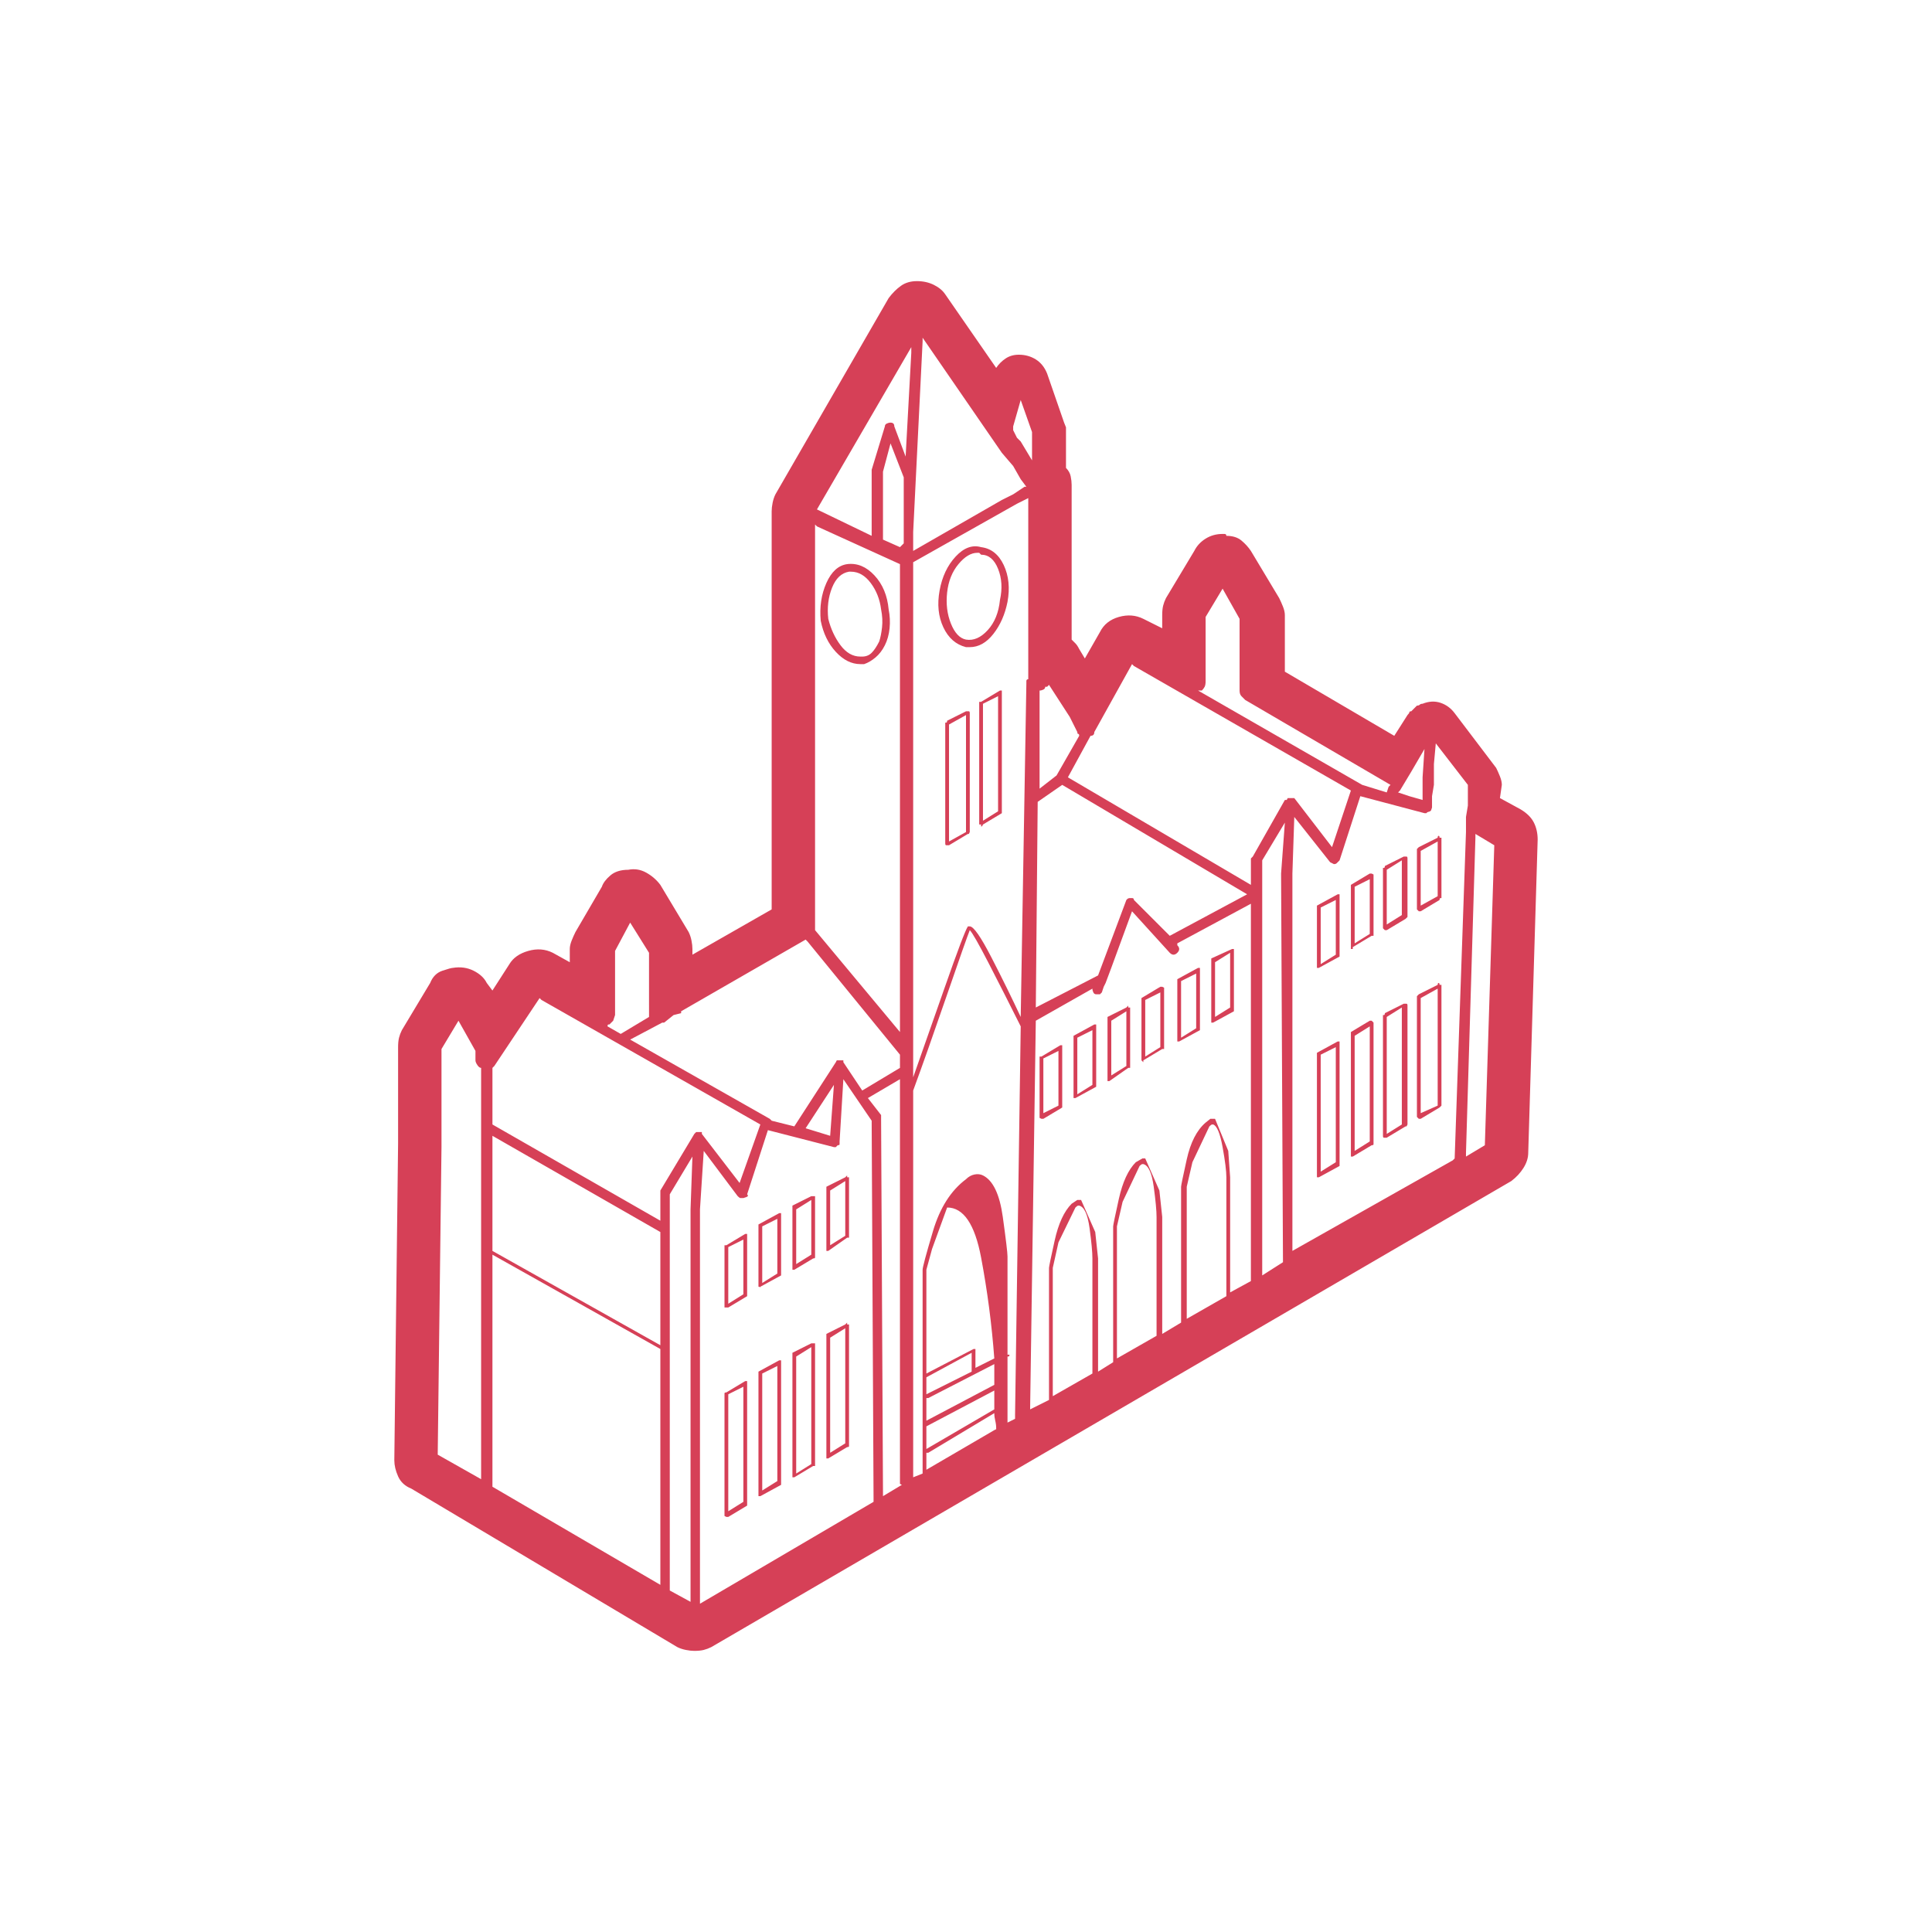 <?xml version="1.0" standalone="no"?>
<!DOCTYPE svg PUBLIC "-//W3C//DTD SVG 1.1//EN" "http://www.w3.org/Graphics/SVG/1.1/DTD/svg11.dtd" >
<svg xmlns="http://www.w3.org/2000/svg" xmlns:xlink="http://www.w3.org/1999/xlink" version="1.1" viewBox="0 0 1024 1024">
  <g transform="matrix(1 0 0 -1 0 960)">
   <path fill="#d64057"
d="M806 531l-11 6l1 7q0 2 -1 4.5t-2 4.5l-22 29q-3 4 -7.5 5.5t-9.5 -0.5q-1 0 -1.5 -0.5t-1.5 -0.5v0v0l-1.5 -1.5l-1.5 -1.5q-1 0 -1 -0.5t-1 -1.5l-7 -11l-58 34v30q0 2 -1 4.5t-2 4.5l-15 25q-2 3 -5 5.5t-8 2.5q0 1 -1 1h-1q-5 0 -9 -2.5t-6 -6.5l-15 -25
q-1 -2 -1.5 -4t-0.5 -5v-7l-10 5q-6 3 -13 1t-10 -8l-8 -14l-3 5q-1 2 -2 3l-2 2v82q0 2 -0.5 4.5t-2.5 4.5v19v2.5t-1 2.5l-9 26q-2 5 -6 7.5t-9 2.5v0v0q-4 0 -7 -2t-5 -5l-27 39q-2 3 -6 5t-9 2t-8.5 -2.5t-6.5 -6.5l-60 -104q-1 -2 -1.5 -4.5t-0.5 -4.5v-211l-42 -24v3
q0 2 -0.5 4.5t-1.5 4.5l-15 25q-3 4 -7.5 6.5t-9.5 1.5q-6 0 -9.5 -3t-4.5 -6l-14 -24q-1 -2 -2 -4.5t-1 -4.5v-7l-9 5q-6 3 -13 1t-10 -7l-9 -14l-3 4q-2 4 -7 6.5t-11 1.5q-1 0 -5.5 -1.5t-6.5 -6.5l-15 -25q-1 -2 -1.5 -4t-0.5 -5v-48v-1v-2l-2 -168q0 -4 2 -8.5t7 -6.5
l141 -84q2 -1 4.5 -1.5t4.5 -0.5q3 0 5 0.5t4 1.5l424 247q4 3 6.5 7t2.5 8l5 166q0 5 -2 9t-7 7v0zM554 596h1l1 1l11 -17l4 -8q0 -1 0.5 -1t0.5 -1l-12 -21l-9 -7v52q1 0 2 0.5t1 1.5v0zM660 589l77 -45l-1 -1l-1 -3l-13 4v0v0l-87 50h1h1q1 1 1.5 2t0.5 3v34l9 15l9 -16
v-38q0 -2 1 -3l2 -2v0zM755 563l-1 -15v-1v-6v-5l-7 2l-6 2l1 1v0l6 10l7 12v0zM629 261v2v68l3 13t9 19q1 1 1.5 1h0.5q3 -1 5 -12t2 -16v-63l-21 -12v0zM652 276v60l-1 14t-7 17h-2.5t-2.5 -2q-7 -6 -10 -19.5t-3 -14.5v-72l-10 -6v62l-1.5 14t-7.5 17h-1.5t-3.5 -2
q-6 -6 -9 -19.5t-3 -14.5v-72l-8 -5v60l-1.5 14t-7.5 17h-2t-3 -2q-6 -6 -9 -19.5t-3 -14.5v-70l-10 -5v1l3 205l30 17q0 -1 0.5 -2t1.5 -1v0h1h1t1 1l1 3l1 2l3 8l11 30l20 -22q1 -1 2 -1t2 1t1 2t-1 2v1l39 21v-200l-11 -6v1v0zM592 240v1v69l3 13t9 19q1 1 1.5 1h0.5
q4 -1 5.5 -12t1.5 -16v-63l-21 -12v0zM558 221v67l3 13.5t9 18.5q1 1 1.5 1h0.5q4 -1 5.5 -12t1.5 -16v-61l-21 -12v1v0zM534 206v35q1 0 1 0.5v0.5h-0.5h-0.5v52q0 3 -2.5 21t-10.5 22q-2 1 -4.5 0.5t-4.5 -2.5q-12 -9 -17.5 -27.5t-5.5 -20.5v-108l-5 -2v1v204
q7 19 17.5 49.5t12.5 35.5q2 -2 10 -17.5t17 -33.5l-3 -206v-2zM491 181v9v0h1v0v0l35 21q0 -2 0.5 -4t0.5 -4v-0.5t-1 -0.5l-36 -21v0zM491 287l3 11t8 22q13 0 18 -26.5t7 -53.5v0v0l-10 -5v9v1v0h-1v0l-25 -13v55v0zM515 233l-24 -12v9l24 13v-10v0v0zM491 219v0h1v0v0
l35 18v-6v-5l-36 -19v12v0zM491 204l36 19v-4.5v-5.5l-36 -21v12v0zM563 544l98 -58l-41 -22l-19 19q0 1 -1 1h-1q-1 0 -1.5 -0.5l-0.5 -0.5l-15 -40l-33 -17l1 109l13 9v0zM539 693l6 3v-96q-1 0 -1 -1v-1l-3 -177q-7 15 -15.5 31.5t-11.5 16.5h-1v0q-2 -3 -12.5 -33
t-16.5 -47v273l55 31v0zM479 678v-6l-1 -1l-1 -1l-9 4v36l4 15l7 -18v-29v0zM669 286v218l12 20l-2 -27l1 -205v0v-0.5v-0.5l-11 -7v2v0zM778 533l-1 -6v-6v-2l-6 -173v0l-1 -1l-85 -48v200l1 30l19 -24l1 -0.5l1 -0.5q1 0 1.5 0.5l1.5 1.5l11 34l34 -9v0v0h1v0l0.5 0.5
t1.5 0.5v0v0v0v0v0v0l0.5 0.5t0.5 1.5v0v0v6l1 6v11l1 11l17 -22v-11v0zM600 608l1 -1l115 -66l-10 -30l-20 26v0h-1v0v0v0v0h-0.5h-1.5v0v0v0v0h-0.5t-0.5 -1h-0.5h-0.5l-17 -30l-0.5 -0.5l-0.5 -0.5v-14l-97 57l12 22q1 0 1.5 0.5t0.5 1.5zM547 716l-6 10l-2 2l-2 4v2
l4 14l6 -17v-15v0zM531 720l6 -7l4 -7l3 -4h-1l-6 -4l-6 -3l-47 -27v2v0v1v7l5 101v2l42 -61v0zM483 773l-3 -55l-6 16q0 1 -0.5 1.5t-1.5 0.5t-2 -0.5t-1 -1.5l-7 -23v-0.5v-0.5v-34l-29 14l50 86v-3v0zM433 681l44 -20v-248l-45 54v0.5v0.5v214l1 -1v0zM427 462l1 -1
l49 -60v-7l-20 -12l-10 15v0.5v0.5v0v0h-0.5h-0.5h-0.5h-0.5v0v0v0h-1h-0.5t-0.5 -1v0v0l-22 -34l-12 3l-0.5 0.5l-0.5 0.5l-74 42l17 9h1v0l5 4l4 1v0v1l66 38v0zM442 385l-2 -27l-13 4l15 23v0zM344 427v-4v-1v-1l-15 -9l-7 4q0 1 0.5 1h0.5l2 2t1 3v34l8 15l10 -16v-28v0
zM286 431l1 -1l116 -66l-11 -31l-20 26v0.5v0.5v0v0h-0.5h-0.5h-0.5h-0.5v0h-1v0v0l-0.5 -0.5l-0.5 -0.5v0v0l-18 -30v-0.5v-0.5v-15l-89 51v0v0v30l0.5 0.5l0.5 0.5l24 36v0zM261 358l89 -51v-60l-89 50v61zM252 402v-4q0 -1 1 -2.5t2 -1.5v-217v-1l-23 13l2 163v1v1v50
l9 15l9 -16v-1v0zM261 174v121l89 -50v-125l-89 52v2zM355 118v209l12 20l-1 -28v-208l-11 6v1v0zM371 112v207l2 31l18 -24q1 -1 1.5 -1h1.5t1.5 0.5t0.5 1.5l11 34l35 -9h1t1 1q1 0 1 0.5v1.5l2 33l15 -22l1 -200v-2l-92 -54v2v0zM468 169l-1 198v1v1l-7 9l17 10v-213
v-0.5v-0.5v-0.5t1 -0.5l-10 -6v2v0zM787 353l-10 -6v2l5 167v2l10 -6zM709 486l-11 -6v0v-1v-31v-1v0h0.5h0.5v0v0l11 6v0v1v31v0.5v0.5h-1v0v0zM708 454l-8 -5v30l8 4v-29zM726 497l-10 -6v-0.5v-0.5v-32v0v0v-1h1v0.5v0.5l10 6h1v1v31v0.5t-1 0.5v0h-1zM726 465l-8 -5v30
l8 4v-29v0zM744 506l-10 -5q0 -1 -0.5 -1h-0.5v-32l0.5 -0.5l0.5 -0.5v0v0h0.5h0.5l10 6l0.5 0.5l0.5 0.5v31q0 1 -0.5 1h-0.5h-0.5h-0.5zM743 475l-8 -5v29l8 5v-29zM751 510v-32l0.5 -0.5l0.5 -0.5v0v0h0.5h0.5l10 6q0 1 0.5 1h0.5v32h-0.5h-0.5q0 1 -0.5 1t-0.5 -1
l-10 -5l-0.5 -0.5zM753 509l9 5v-29l-9 -5v29zM562 406l-10 -6h-1v-1v-31v-0.5t1 -0.5v0v0h0.5h0.5l10 6v0.5v0.5v31v0.5v0.5h-0.5h-0.5v0zM561 374l-8 -4v29l8 4v-29zM580 417l-11 -6v0v-1v-31v-1v0h1v0v0v0l11 6v0.5v0.5v31v0.5v0.5h-1v0v0zM579 385l-8 -5v30l8 4v-29z
M597 426l-10 -5v-0.5v-0.5v-32v-0.5v-0.5h0.5h0.5v0v0l10 7h1v0v32v0h-1v1zM597 395l-8 -5v29l8 5v-29v0zM615 437l-10 -6v-0.5v-0.5v-32v0v0l0.5 -0.5l0.5 -0.5v0.5v0.5l10 6h1v1v31v0.5t-1 0.5v0h-1v0zM615 405l-8 -5v30l8 4v-29zM635 447l-11 -6v0v-1v-31v-1v0h0.5h0.5v0
v0l11 6v0.5v0.5v31v0.5v0.5h-1v0zM634 415l-8 -5v30l8 4v-29zM653 457l-11 -5v-1v0v-32v-0.5v-0.5h1v0v0v0l11 6v0.5v0.5v31v1v0h-1v0zM652 426l-8 -5v29l8 5v-29zM709 408l-11 -6v-0.5v-0.5v-64v-0.5v-0.5h0.5h0.5v0v0l11 6v1v0v64v0.5v0.5h-1v0zM708 344l-8 -5v62l8 4v-61
zM726 419l-10 -6v-0.5v-0.5v-64v-0.5v-0.5v0h1v0v0l10 6q1 0 1 0.5v0.5v64v0l-1 1v0h-1v0zM726 355l-8 -5v61l8 5v-61zM744 428l-10 -5q0 -1 -0.5 -1h-0.5v-64q0 -1 0.5 -1h0.5v0v0h0.5h0.5l10 6h0.5t0.5 1v63q0 1 -0.5 1h-0.5h-0.5h-0.5v0zM743 364l-8 -5v62l8 5v-62z
M762 438l-10 -5l-0.5 -0.5l-0.5 -0.5v-64l0.5 -0.5l0.5 -0.5v0v0h0.5h0.5l10 6l0.5 0.5l0.5 0.5v64h-0.5h-0.5q0 1 -0.5 1t-0.5 -1zM762 374l-9 -4v61l9 5v-62zM395 306l-10 -6h-1v-1v-31v-1h1v0v0h0.5h0.5l10 6v0v1v31v0.5v0.5h-0.5h-0.5v0zM394 274l-8 -5v30l8 4v-29z
M413 317l-11 -6v-0.5v-0.5v-32v0v0q1 0 1 -0.5v-0.5v0.5v0.5l11 6v0v1v31v0.5v0.5h-1v0v0zM412 285l-8 -5v30l8 4v-29zM430 326l-10 -5v-1v0v-32v-0.5v-0.5v0h1v0v0l10 6q1 0 1 0.5v0.5v31v1h-1v0h-1zM430 295l-8 -5v29l8 5v-29zM448 336l-10 -5v-0.5v-0.5v-32v-0.5v-0.5
h0.5h0.5v0v0l10 7h1v0v32v0h-1v1zM448 305l-8 -5v29l8 5v-29v0zM395 228l-10 -6q-1 0 -1 -0.5v-0.5v-64v-0.5t1 -0.5v0v0h0.5h0.5l10 6v1v0v64v0.5v0.5h-0.5h-0.5v0zM394 164l-8 -5v62l8 4v-61zM413 239l-11 -6v-0.5v-0.5v-64v-0.5v-0.5h1v0v0v0l11 6v0.5v0.5v64v0v1h-1v0z
M412 175l-8 -5v62l8 4v-61zM512 583l-10 -5q0 -1 -0.5 -1h-0.5v-64q0 -1 0.5 -1h0.5v0v0h1v0l10 6h0.5t0.5 1v63q0 1 -0.5 1h-0.5h-0.5h-0.5zM512 519l-9 -5v62l9 5v-62zM530 594l-10 -6h-1v0v-65v0h1v-1v0h0.5t0.5 1l10 6v0v1v63v0.5v0.5h-0.5h-0.5zM529 530l-8 -5v62l8 4
v-61zM430 248l-10 -5v-1v0v-64v-1v0v0h1v0v0l10 6h1v1v63v1h-1v0h-1v0zM430 184l-8 -5v62l8 5v-62zM448 258l-10 -5v-0.5v-0.5v-64v-0.5v-0.5h0.5h0.5v0v0l10 6q1 0 1 0.5v0.5v63v1h-1v1l-1 -1v0zM448 195l-8 -5v61l8 5v-61zM456 608h0.5h1.5q3 1 6 3.5t5 6.5t2.5 9t-0.5 10
q-1 11 -7.5 18t-14.5 6q-7 -1 -11 -10t-3 -20q2 -10 8 -16.5t13 -6.5v0zM451 657q6 0 10.5 -6t5.5 -14q1 -5 0.5 -9.5t-1.5 -7.5q-2 -4 -4 -6t-5 -2h-0.5h-0.5q-6 0 -10.5 6t-6.5 14q-1 9 2 16.5t9 8.5h0.5h0.5zM512 617h0.5h1.5q7 0 12.5 7t7.5 17q2 11 -2 19.5t-12 9.5
q-7 2 -13.5 -5t-8.5 -18t2 -19.5t12 -10.5v0zM502 646q1 9 6 15t10 6h1l1 -1q6 0 9 -7.5t1 -16.5q-1 -10 -6.5 -16t-11.5 -5q-5 1 -8 8.5t-2 16.5v0z" />
  </g>

</svg>
